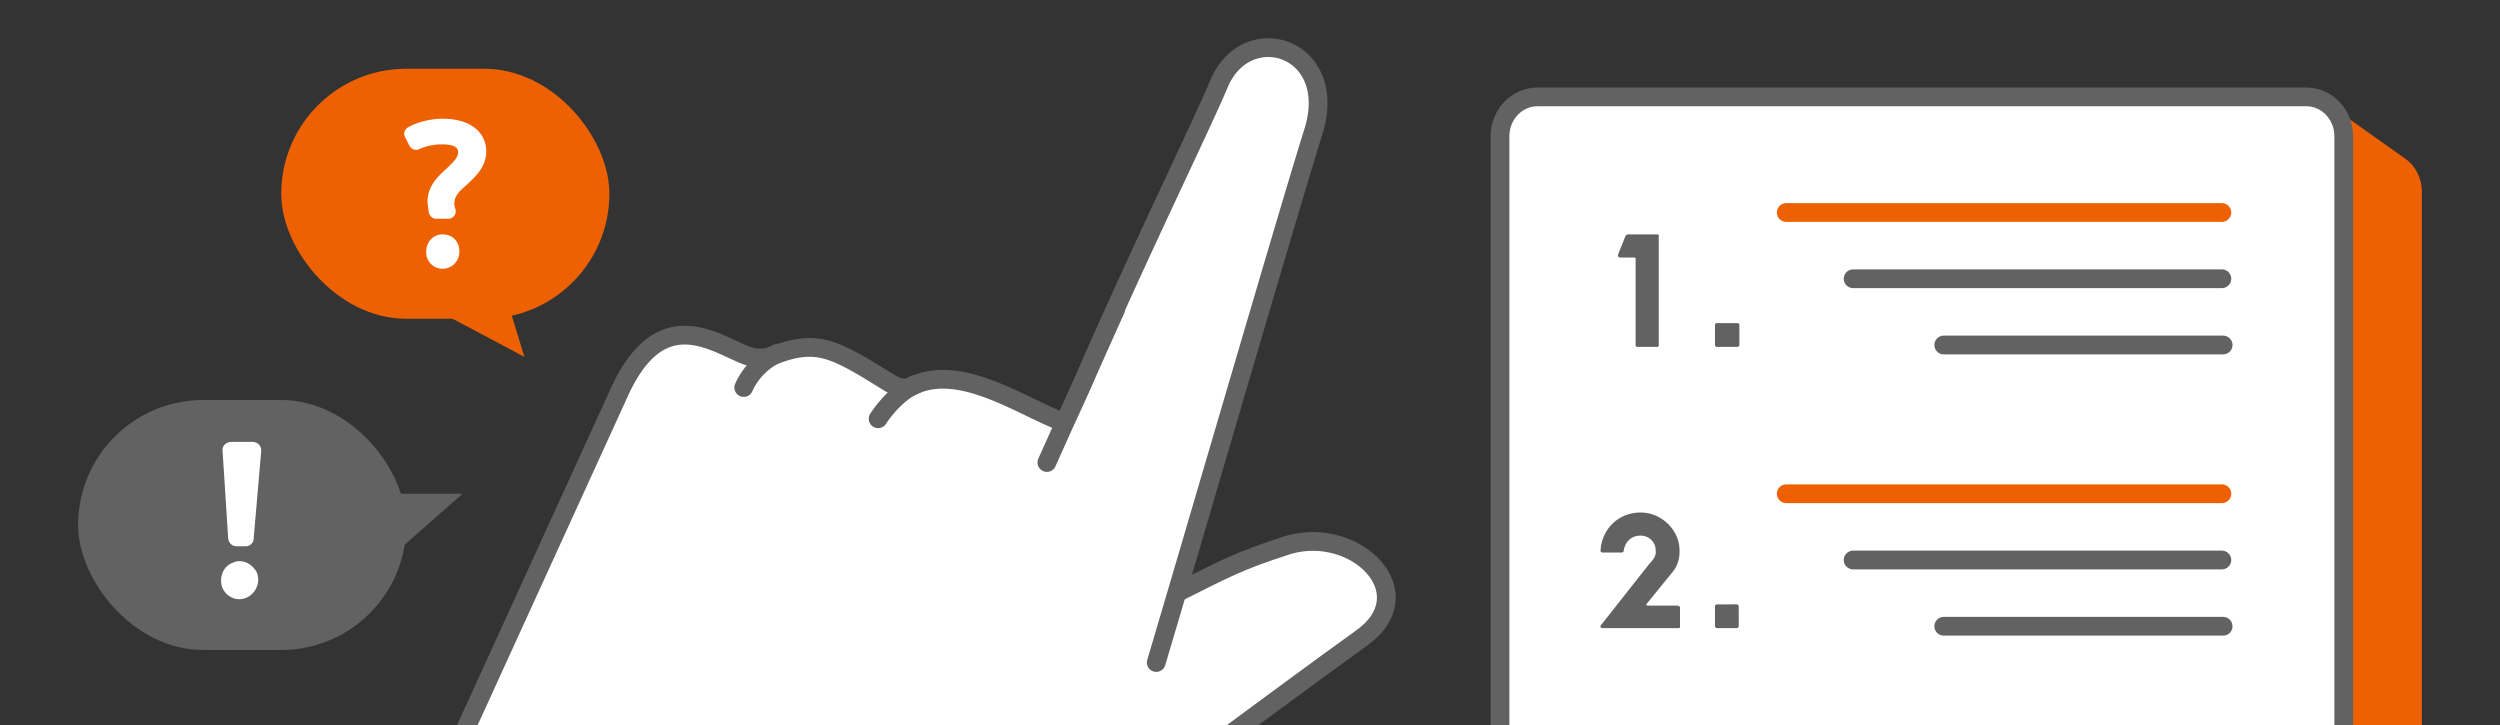 <svg xmlns="http://www.w3.org/2000/svg" width="400" height="116"><rect width="100%" height="100%" fill="#333333" stroke="none"/><defs><style>.ucf66,.u75de,.u40de,.ub33a{fill:none}.ucf66,.u75de,.u40de{stroke-width:3px;stroke-linecap:round}.u75de,.u40de{stroke-miterlimit:10}.ucf66,.u75de{stroke:#626262}.u40de{stroke:#ed6103}.ucf66{stroke-linejoin:round}.u4027{fill:#ed6103}.u0e69{fill:#fff}.u1587{fill:#626262}</style></defs><g><path d="M387.5 116V30.6c0-2-1-4-2.5-5.1L373 17l-1 99.2" class="u4027"/><path d="M240 116.2V21.8c0-3.5 2.7-6.3 6-6.3h123c3.3 0 6 2.8 6 6.3v94.4" style="fill:#fff;stroke:#626262;stroke-miterlimit:10;stroke-width:3px"/><path d="m260.1 37.7.3-.2h4.7c.2 0 .3 0 .3.3v17.5c0 .1-.1.2-.3.2H262a.3.3 0 0 1-.3-.2v-14l-.2-.1h-2.3c-.2 0-.4-.2-.3-.5l1.2-3ZM274.7 51.7h3.3c.1 0 .3.1.3.3v3.2c0 .2-.2.3-.3.3h-3.3a.3.3 0 0 1-.3-.3V52c0-.2.1-.3.3-.3ZM268.5 97c.2 0 .3 0 .3.2v3c0 .2 0 .3-.3.3h-12.1c-.3 0-.4-.3-.3-.4l7.8-9.9c.9-.9 1.1-1.5 1-2.2 0-1.3-1.1-2.3-2.4-2.3-1.5 0-2.5 1-2.7 2.4 0 .1-.1.3-.3.3h-3.1c-.2 0-.4-.2-.3-.4.2-3.3 2.8-6 6.4-6 3.3 0 6 2.7 6.2 5.6.1 1.2 0 2.8-1.4 4.3l-3.9 4.8s0 .2.2.2h5Z" class="u1587"/><rect width="3.8" height="3.8" x="274.4" y="96.7" class="u1587" rx=".3" ry=".3" transform="rotate(-.1 276 98.8)"/><path d="M285.8 34h69.7" class="u40de"/><path d="M296.5 44.6h59M311 55.2h44.7" class="u75de"/><path d="M285.8 79h69.7" class="u40de"/><path d="M296.5 89.6h59M311 100.2h44.7" class="u75de"/><path d="M194.5 119.2s18.4-13.6 23.2-17c10.3-7.2-.7-18.2-11.6-15C198 89.8 196 91 188 95l-94.5 23.2" style="fill:#fff;stroke-linejoin:round;stroke:#626262;stroke-width:3px"/><path d="m72.5 121 26.3-57.6c6.7-15.4 15.4-8.5 20.7-6.5a6 6 0 0 0 4.2 0c6.9-2.7 9.7-1.2 18.2 4.1 1.3.8 2.6 1.5 4 .8 7.8-3.9 17.9 3.5 24.4 5.8a155 155 0 0 0 4-8.8c8.1-18.6 18.3-39.5 20.7-45.3 4.4-10.7 19.5-6 15.1 7.7-3.5 11.1-19.5 66-25.1 84.8" style="fill:#fff;stroke-linejoin:round;stroke:#626262;stroke-linecap:round;stroke-width:3px"/><path d="m178.5 49.5-11 24.5M146.5 61.5c-3.5 1.5-6 5.5-6 5.5M124.5 56.5A11 11 0 0 0 119 62" class="ucf66"/><rect width="52.5" height="40" x="12.5" y="64" class="u1587" rx="20" ry="20"/><path d="M63 88.7 74 79H63" class="u1587"/><path d="M39.5 95.6c-1.5.7-3.2 0-3.9-1.5-.6-1.5 0-3.4 1.5-4 1.5-.8 3.2 0 4 1.5.6 1.5-.1 3.3-1.6 4ZM40.6 86.1c0 .8-.7 1.4-1.4 1.3h-1.4c-.7 0-1.3-.6-1.3-1.4L35.6 72c0-.8.7-1.3 1.4-1.3h3.4c.8 0 1.4.6 1.4 1.4L40.6 86Z" class="u0e69"/><rect width="52.5" height="40" x="45" y="11" class="u4027" rx="20" ry="20"/><path d="m71.1 50.3 12.8 6.8-2.5-8.2" class="u4027"/><path d="M73.5 40.3c0 1.5-1.2 2.7-2.7 2.7a2.6 2.6 0 0 1-2.6-2.7c0-1.8 1.3-2.8 2.6-2.8 1.6 0 2.7 1.1 2.7 2.8ZM77.8 24.2c0 2.5-1.7 4.1-3.5 5.7-1.4 1.2-1.6 2-1.6 2.6v.4l.2.7a1.2 1.2 0 0 1-1.2 1.4h-1.9c-.6 0-1-.4-1.2-1l-.2-1.7c0-1.8.8-3.3 2.7-5 1.6-1.5 2.2-2.1 2.2-3 0-1.2-2-1.2-2.7-1.2-1.2 0-2.5.3-3.4.7a1.2 1.2 0 0 1-1.7-.5l-.7-1.4c-.3-.6 0-1.3.6-1.6 1.5-.8 3.5-1.3 5.4-1.3 5.2 0 7 2.8 7 5.2Z" class="u0e69"/></g></svg>
